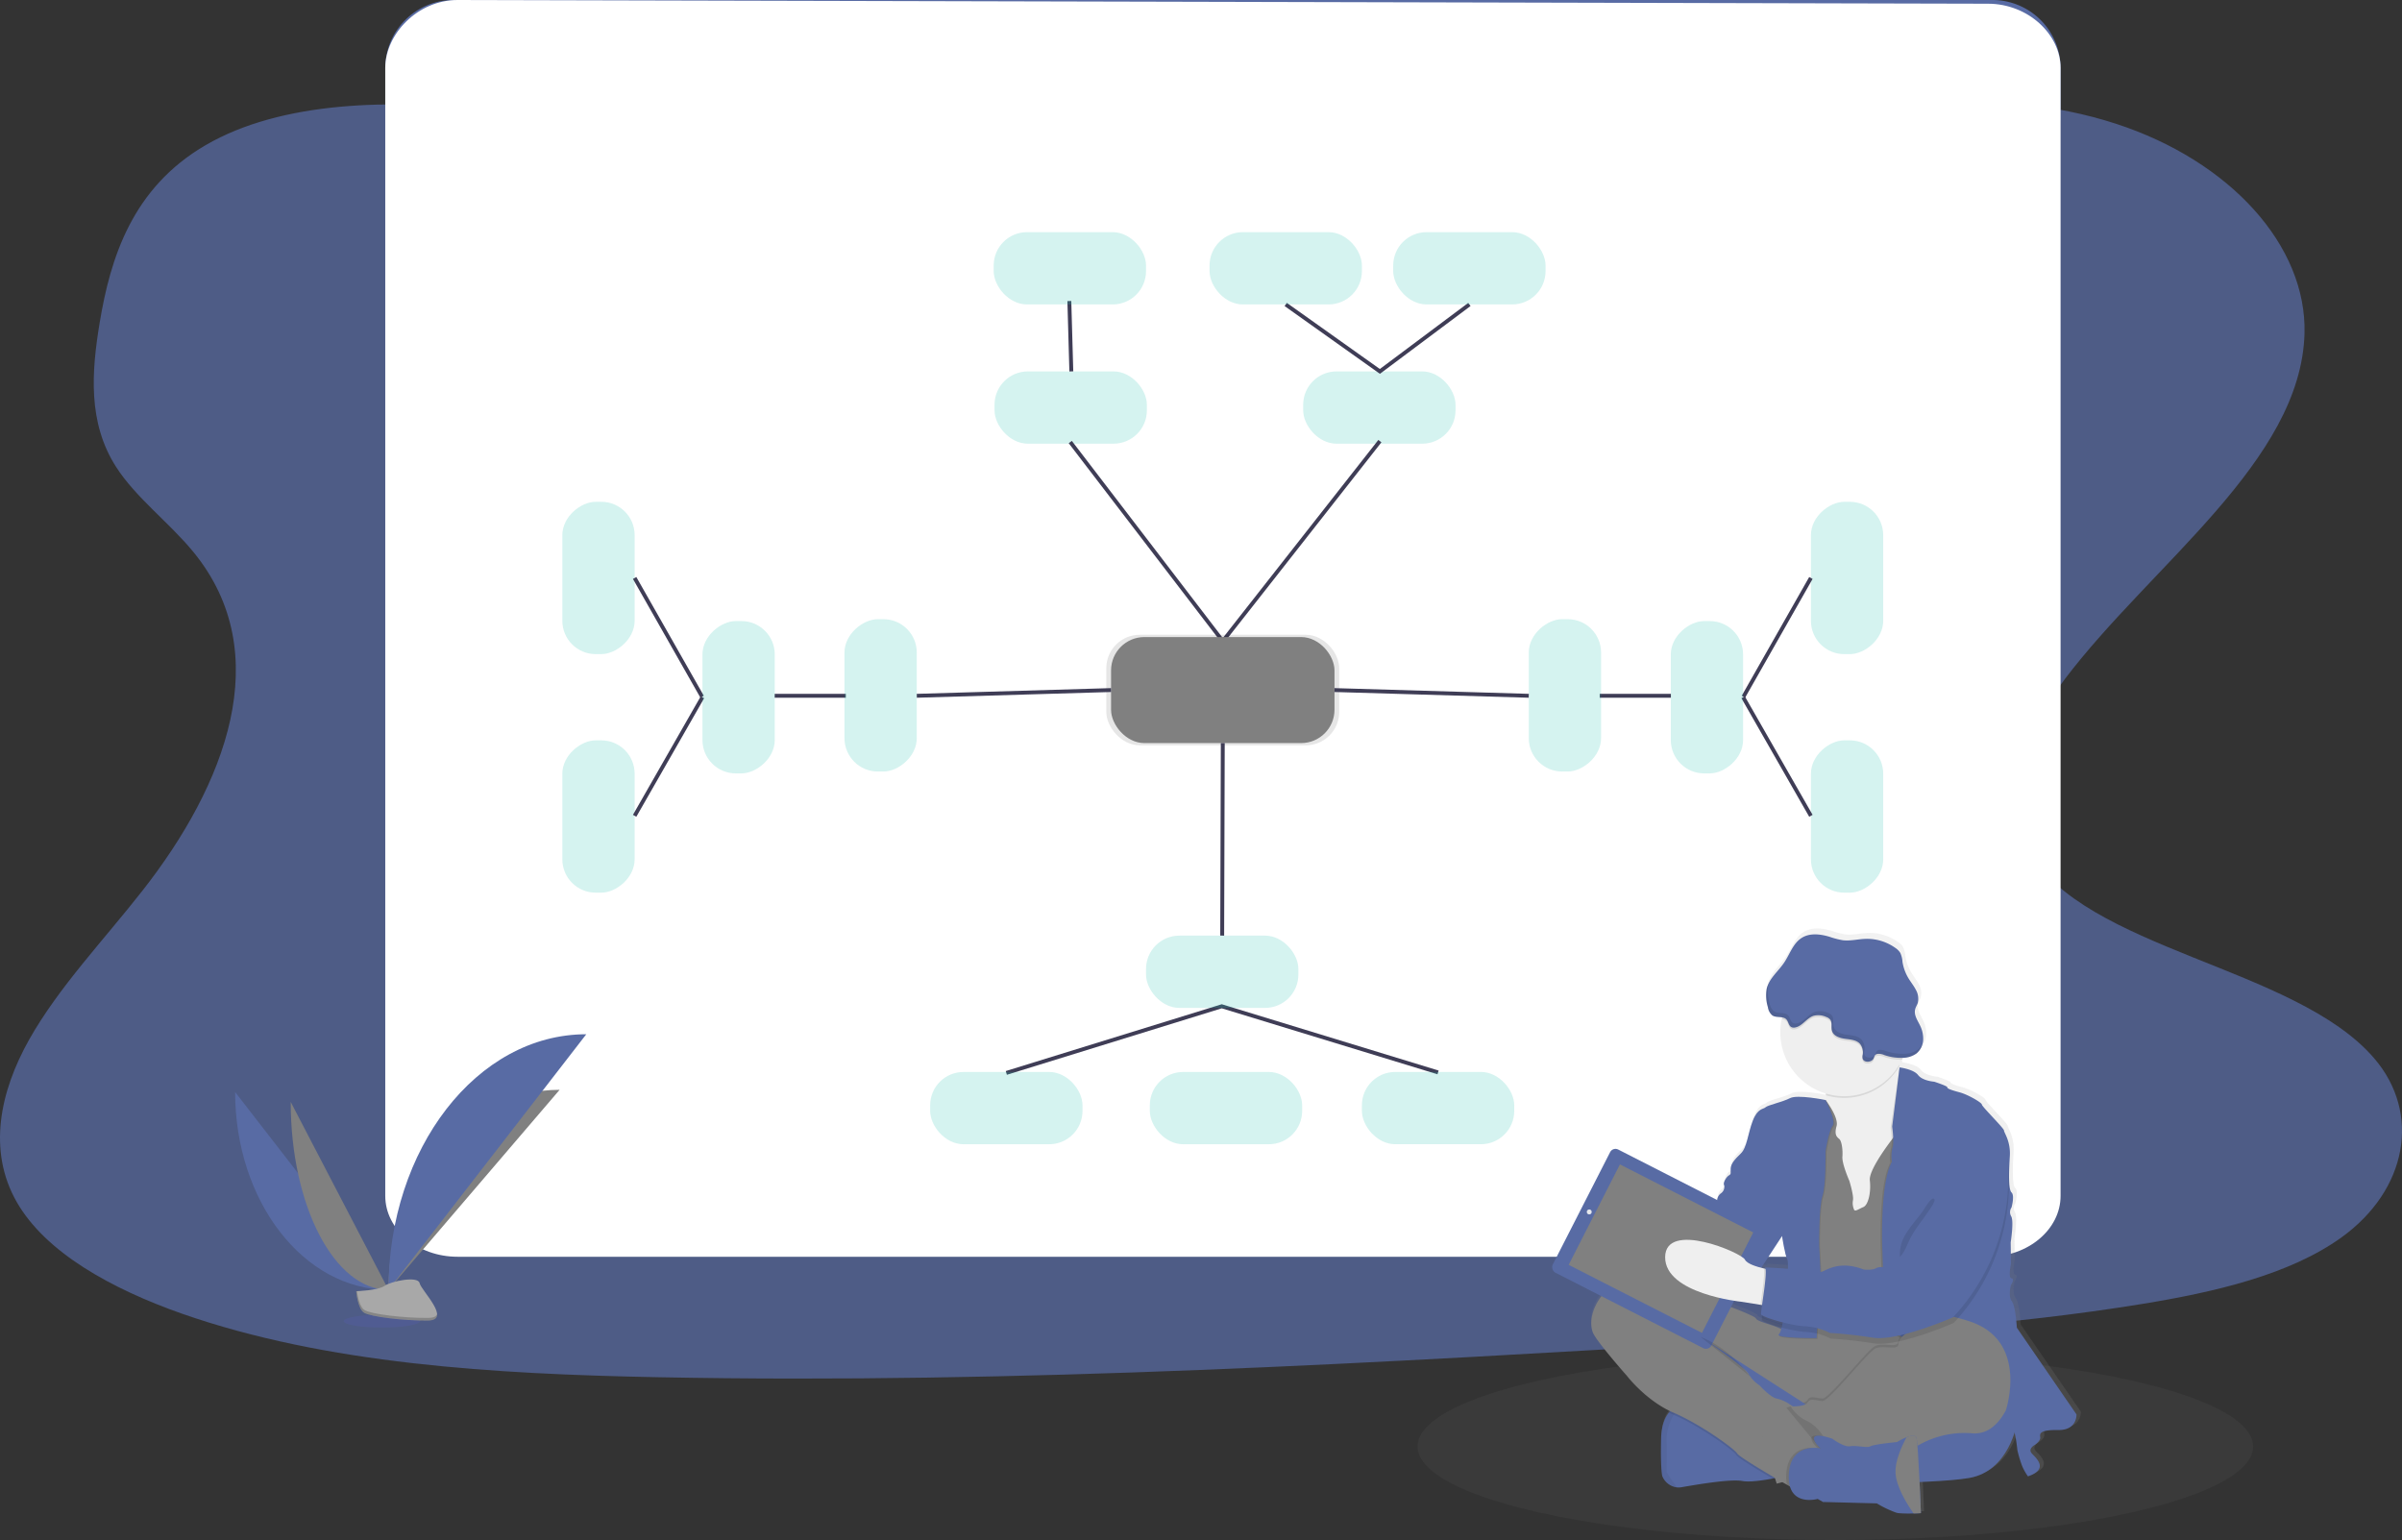 <svg xmlns="http://www.w3.org/2000/svg" xmlns:xlink="http://www.w3.org/1999/xlink" width="617.25" height="395.793" viewBox="0 0 617.25 395.793">
  <rect x="0" y="0" width="617.25" height="395.793" fill="#333333" stroke="none"/>
  <defs>
    <linearGradient id="linear-gradient" x1="0.5" y1="1" x2="0.5" gradientUnits="objectBoundingBox">
      <stop offset="0" stop-color="gray" stop-opacity="0.251"/>
      <stop offset="0.54" stop-color="gray" stop-opacity="0.122"/>
      <stop offset="1" stop-color="gray" stop-opacity="0.102"/>
    </linearGradient>
  </defs>
  <g id="Group_35" data-name="Group 35" transform="translate(-331 -100.719)">
    <path id="Path_232" data-name="Path 232" d="M655.623,113.631v13.421H225.11V113.631A17.531,17.531,0,0,1,242.635,96.1h395.43A17.536,17.536,0,0,1,655.623,113.631Z" transform="translate(204.891 4.619)" fill="#586ba4"/>
    <circle id="Ellipse_148" data-name="Ellipse 148" cx="6.196" cy="6.196" r="6.196" transform="translate(444.658 109.996)" fill="#5f5f5f" opacity="0.8"/>
    <circle id="Ellipse_149" data-name="Ellipse 149" cx="6.196" cy="6.196" r="6.196" transform="translate(462.68 109.996)" fill="#bababa" opacity="0.8"/>
    <circle id="Ellipse_150" data-name="Ellipse 150" cx="6.196" cy="6.196" r="6.196" transform="translate(480.703 109.996)" fill="#9b9b9b" opacity="0.8"/>
    <path id="Path_245" data-name="Path 245" d="M903.079,729.138s-2.007,12.106-12.185,13.9-44.142,1.432-44.142,1.432-19.421-2.8-26.444-19.2-11.536-22.927-5.519-23.223,38.483,10.966,40.345,11.111S904.868,688.217,903.079,729.138Z" transform="translate(-53.81 -262.487)" fill="#586ba4" opacity="0.05"/>
    <path id="Path_273" data-name="Path 273" d="M919.135,765.43c.151,3.612,2.964,8.1,4.641,10.468,1.063,0,1.879-.073,1.879-.073s-.654-17.447-1.118-19.281c-.235-.878-1.4-.682-2.539-.246C920.583,758.9,919.012,762.522,919.135,765.43Z" transform="translate(-101.04 -286.242)" fill="#808080" opacity="0.1"/>
    <path id="Path_274" data-name="Path 274" d="M914.727,765.911c.951,3.484.939,7.392,2.46,9.758a4.282,4.282,0,0,0,.693.156,32.725,32.725,0,0,0,3.853.073c1.063,0,1.879-.073,1.879-.073s-.654-17.447-1.118-19.281c-.235-.878-1.4-.682-2.539-.246a16.782,16.782,0,0,0-2.477,1.253S913.508,761.449,914.727,765.911Z" transform="translate(-98.998 -286.242)" fill="#586ba4" opacity="0.05"/>
    <ellipse id="Ellipse_147" data-name="Ellipse 147" cx="107.364" cy="24.045" rx="107.364" ry="24.045" transform="translate(695.269 448.422)" fill="#808080" opacity="0.1"/>
    <g id="Group_27" data-name="Group 27" transform="translate(680.523 115.699)" opacity="0.1">
      <path id="Path_229" data-name="Path 229" d="M673.12,122.89c0,87.289,54.761,157.92,122.462,157.92" transform="translate(-673.12 -122.89)" fill="#6c63ff"/>
    </g>
    <path id="Path_230" data-name="Path 230" d="M398.93,189.408c-39.563.3-77.576-8.639-113.923-18.6s-72.4-21.171-111.161-25.745c-24.951-2.947-53.347-2.483-72.957,8.947C82.016,165,76.43,183.022,73.673,199.653c-2.075,12.515-3.087,25.644,4.216,37.029,5.044,7.9,13.756,14.388,19.907,21.915,21.395,26.187,8.125,59.889-13.091,86.959-9.948,12.7-21.585,24.884-29.134,38.293s-10.725,28.574-3.238,41.715c7.426,13.018,24.347,22.368,42.549,28.77,36.979,12.917,80.081,15.489,122.048,16.306,92.9,1.817,186.047-3.707,278.94-9.227,34.373-2.047,68.9-4.1,102.6-9.59,18.71-3.048,37.98-7.515,51.3-17.117,16.915-12.19,20.511-31.935,8.388-46.038-20.338-23.648-74.372-27.78-88.911-53.419-8-14.114-.878-30.4,9.506-44.131,22.334-29.436,60.588-55.919,61.511-88.7.615-22.507-19.012-44.332-48.47-53.923-30.9-10.065-73.136-7.152-94.978,12.084C474.32,180.389,433.868,189.145,398.93,189.408Z" transform="translate(282.935 -15.978)" fill="#586ba4" opacity="0.733"/>
    <path id="Path_231" data-name="Path 231" d="M655.623,113.541V403.43c0,8.623-8.321,15.657-18.587,15.657H243.692c-10.267,0-18.582-7.012-18.582-15.657V113.541c0-8.639,8.315-17.441,18.582-17.441l393.294.956C647.235,97.056,655.623,104.9,655.623,113.541Z" transform="translate(204.891 4.619)" fill="#fff"/>
    <rect id="Rectangle_94" data-name="Rectangle 94" width="39.149" height="18.576" rx="8.57" transform="translate(586.568 196.172)" fill="#2ec4b6" opacity="0.2"/>
    <rect id="Rectangle_95" data-name="Rectangle 95" width="39.149" height="18.576" rx="8.57" transform="translate(665.883 196.172)" fill="#2ec4b6" opacity="0.2"/>
    <path id="Path_233" data-name="Path 233" d="M491.81,202.98,531,254.152l40.368-51.412" transform="translate(114.224 11.348)" fill="none" stroke="#3f3d56" stroke-miterlimit="10" stroke-width="1"/>
    <rect id="Rectangle_96" data-name="Rectangle 96" width="59.85" height="28.401" rx="8.57" transform="translate(615.294 263.862)" opacity="0.1"/>
    <rect id="Rectangle_97" data-name="Rectangle 97" width="57.417" height="27.249" rx="8.57" transform="translate(616.513 264.443)" fill="#808080"/>
    <line id="Line_6" data-name="Line 6" x1="0.509" y1="18.09" transform="translate(605.793 178.082)" fill="none" stroke="#3f3d56" stroke-miterlimit="10" stroke-width="1"/>
    <path id="Path_234" data-name="Path 234" d="M638.011,139.93l-23,17.206-24.2-17.206" transform="translate(70.583 39.036)" fill="none" stroke="#3f3d56" stroke-miterlimit="10" stroke-width="1"/>
    <rect id="Rectangle_98" data-name="Rectangle 98" width="39.149" height="18.576" rx="8.57" transform="translate(586.35 160.384)" fill="#2ec4b6" opacity="0.2"/>
    <rect id="Rectangle_99" data-name="Rectangle 99" width="39.149" height="18.576" rx="8.57" transform="translate(689.017 160.384)" fill="#2ec4b6" opacity="0.2"/>
    <rect id="Rectangle_100" data-name="Rectangle 100" width="39.149" height="18.576" rx="8.57" transform="translate(641.822 160.384)" fill="#2ec4b6" opacity="0.2"/>
    <line id="Line_7" data-name="Line 7" x1="0.151" y2="49.488" transform="translate(645.07 291.687)" fill="none" stroke="#3f3d56" stroke-miterlimit="10" stroke-width="1"/>
    <path id="Path_235" data-name="Path 235" d="M609.53,558.59Z" transform="translate(35.434 -199.252)" fill="none" stroke="#3f3d56" stroke-miterlimit="10" stroke-width="1"/>
    <path id="Path_236" data-name="Path 236" d="M462.42,479.608l55.36-17.128,55.583,17" transform="translate(127.179 -103.148)" fill="none" stroke="#3f3d56" stroke-miterlimit="10" stroke-width="1"/>
    <rect id="Rectangle_101" data-name="Rectangle 101" width="39.149" height="18.576" rx="8.57" transform="translate(625.499 341.175)" fill="#2ec4b6" opacity="0.2"/>
    <rect id="Rectangle_102" data-name="Rectangle 102" width="39.149" height="18.576" rx="8.57" transform="translate(814.935 229.684) rotate(90)" fill="#2ec4b6" opacity="0.2"/>
    <rect id="Rectangle_103" data-name="Rectangle 103" width="39.149" height="18.576" rx="8.57" transform="translate(796.359 330.137) rotate(-90)" fill="#2ec4b6" opacity="0.2"/>
    <rect id="Rectangle_104" data-name="Rectangle 104" width="39.149" height="18.576" rx="8.57" transform="translate(680.97 376.208)" fill="#2ec4b6" opacity="0.2"/>
    <rect id="Rectangle_105" data-name="Rectangle 105" width="39.149" height="18.576" rx="8.57" transform="translate(609.176 394.79) rotate(180)" fill="#2ec4b6" opacity="0.2"/>
    <rect id="Rectangle_106" data-name="Rectangle 106" width="39.149" height="18.576" rx="8.57" transform="translate(665.621 394.79) rotate(180)" fill="#2ec4b6" opacity="0.2"/>
    <line id="Line_8" data-name="Line 8" x2="17.424" y2="30.47" transform="translate(778.929 279.91)" fill="none" stroke="#3f3d56" stroke-miterlimit="10" stroke-width="1"/>
    <line id="Line_9" data-name="Line 9" x2="18.291" transform="translate(742.084 279.536)" fill="none" stroke="#3f3d56" stroke-miterlimit="10" stroke-width="1"/>
    <line id="Line_10" data-name="Line 10" x2="49.924" y2="1.471" transform="translate(673.93 278.065)" fill="none" stroke="#3f3d56" stroke-miterlimit="10" stroke-width="1"/>
    <line id="Line_11" data-name="Line 11" x1="17.34" y2="30.52" transform="translate(779.013 249.256)" fill="none" stroke="#3f3d56" stroke-miterlimit="10" stroke-width="1"/>
    <rect id="Rectangle_107" data-name="Rectangle 107" width="39.149" height="18.576" rx="8.57" transform="translate(742.431 259.847) rotate(90)" fill="#2ec4b6" opacity="0.2"/>
    <rect id="Rectangle_108" data-name="Rectangle 108" width="39.149" height="18.576" rx="8.57" transform="translate(778.929 260.333) rotate(90)" fill="#2ec4b6" opacity="0.2"/>
    <rect id="Rectangle_109" data-name="Rectangle 109" width="39.149" height="18.576" rx="8.57" transform="translate(494.084 229.679) rotate(90)" fill="#2ec4b6" opacity="0.2"/>
    <rect id="Rectangle_110" data-name="Rectangle 110" width="39.149" height="18.576" rx="8.57" transform="translate(475.508 330.137) rotate(-90)" fill="#2ec4b6" opacity="0.2"/>
    <line id="Line_12" data-name="Line 12" x1="17.43" y2="30.47" transform="translate(494.084 279.91)" fill="none" stroke="#3f3d56" stroke-miterlimit="10" stroke-width="1"/>
    <line id="Line_13" data-name="Line 13" x1="18.285" transform="translate(530.068 279.536)" fill="none" stroke="#3f3d56" stroke-miterlimit="10" stroke-width="1"/>
    <line id="Line_14" data-name="Line 14" x1="49.924" y2="1.471" transform="translate(566.588 278.065)" fill="none" stroke="#3f3d56" stroke-miterlimit="10" stroke-width="1"/>
    <line id="Line_15" data-name="Line 15" x2="17.34" y2="30.52" transform="translate(494.084 249.256)" fill="none" stroke="#3f3d56" stroke-miterlimit="10" stroke-width="1"/>
    <rect id="Rectangle_111" data-name="Rectangle 111" width="39.149" height="18.576" rx="8.57" transform="translate(566.588 259.852) rotate(90)" fill="#2ec4b6" opacity="0.2"/>
    <rect id="Rectangle_112" data-name="Rectangle 112" width="39.149" height="18.576" rx="8.57" transform="translate(530.09 260.333) rotate(90)" fill="#2ec4b6" opacity="0.2"/>
    <path id="Path_237" data-name="Path 237" d="M156.12,598c0,28.094,17.626,50.83,39.406,50.83" transform="translate(235.303 -216.625)" fill="#586ba4"/>
    <path id="Path_238" data-name="Path 238" d="M226.59,648.371c0-28.412,19.672-51.4,43.98-51.4" transform="translate(204.239 -216.171)" fill="#808080"/>
    <path id="Path_239" data-name="Path 239" d="M181.66,602.55c0,26.685,11.24,48.28,25.124,48.28" transform="translate(224.045 -218.631)" fill="#808080"/>
    <path id="Path_240" data-name="Path 240" d="M226.59,637.117c0-36.3,22.737-65.677,50.83-65.677" transform="translate(204.239 -204.917)" fill="#586ba4"/>
    <ellipse id="Ellipse_151" data-name="Ellipse 151" cx="9.797" cy="1.655" rx="9.797" ry="1.655" transform="translate(419.321 438.597)" fill="#6c63ff" opacity="0.1"/>
    <path id="Path_241" data-name="Path 241" d="M211.77,687.15s5.592-.173,7.269-1.37,8.595-2.634,9.014-.71,8.388,9.568,2.086,9.618-14.662-.984-16.339-2.007S211.77,687.15,211.77,687.15Z" transform="translate(210.772 -254.592)" fill="#a8a8a8"/>
    <path id="Path_242" data-name="Path 242" d="M230.257,696.392c-6.308.05-14.656-.979-16.339-2.008-1.281-.777-1.789-3.573-1.963-4.865h-.185s.352,4.507,2.035,5.53,10.032,2.058,16.339,2.008c1.823,0,2.449-.665,2.416-1.622C232.309,696.023,231.616,696.381,230.257,696.392Z" transform="translate(210.772 -256.968)" opacity="0.2"/>
    <path id="Path_243" data-name="Path 243" d="M905.109,647.005l-15.473-22.435s-.291-5.553-1.3-6.856-.218-4.183-.218-4.183,1.085-1.588.146-1.728-.146-3.679-.146-3.679l-.073-5.631s.867-5.407.145-6.71a2.136,2.136,0,0,1,.073-2.309s.867-3.1,0-3.914-.654-5.626-.436-9.445-1.515-5.989-1.515-6.565-5.715-6.207-5.715-6.71-3.612-2.595-5.782-3.176-3.255-1.006-3.182-1.3-3.4-1.443-3.4-1.443-3.036-.212-4.194-1.728-4.7-1.957-4.792-1.968a1.958,1.958,0,0,0-.067-.3l-.067-.324c.274-.459.526-.928.755-1.415l.2-.442a6.15,6.15,0,0,0,3.556-1.118,4.865,4.865,0,0,0,1.734-3.461,7.605,7.605,0,0,0-.844-3.842c-.638-1.3-1.566-2.645-1.247-4.054.14-.609.5-1.118.693-1.739a4.579,4.579,0,0,0-.52-3.417c-.559-1.046-1.308-1.968-1.918-2.986a11.592,11.592,0,0,1-1.527-4.216,6.642,6.642,0,0,0-.559-2.3,4.262,4.262,0,0,0-1.269-1.28,12.665,12.665,0,0,0-7.773-2.354c-1.968.067-3.914.6-5.883.358a21.768,21.768,0,0,1-3.439-.9c-2.421-.716-5.223-1.012-7.331.375s-2.952,4.116-4.384,6.252c-1.269,1.89-3.12,3.473-4.082,5.474a.183.183,0,0,1,.028-.117,6.907,6.907,0,0,0-.559,1.459,10.373,10.373,0,0,0,.319,4.781,3.375,3.375,0,0,0,1.169,2.136,6.634,6.634,0,0,0,2.527.5c-.034.14-.067.274-.1.414a16.5,16.5,0,0,0,11.463,19.264v.436a11.048,11.048,0,0,1-.078,1.241h0s-7.269-1.493-9.221-.487-5.788,1.806-6.364,2.382-2.024.145-3.327,3.534-1.443,6.856-3.109,8.438-2.528,2.673-2.6,3.825.212,1.443-.436,1.806-1.588,1.873-1.3,2.449a2.051,2.051,0,0,1-.794,2.164,2.41,2.41,0,0,0-1.012,2.164s-.436,1.588-1.448,1.946-1.678,2.746-1.678,2.746l-3.277,3.769-6.5-7.191a2.74,2.74,0,0,0-3.864-.2l-3.137,2.908a6.285,6.285,0,0,0-3.193,1.9,8.387,8.387,0,0,0-1.678,2.46l-1.745,1.577a2.684,2.684,0,0,0-.9,1.924,2.712,2.712,0,0,0,.453,2.975l4.16,4.608v.039a7.27,7.27,0,0,0-4.026,1.638c-6.218,5.48-6.291,10.529-5.351,12.861s8.818,11.184,8.818,11.184a35.242,35.242,0,0,0,11.184,9.12h0l-.045.05c-.134.14-.263.291-.391.453l-.106.14-.1.14-.118.173-.089.14-.129.207a1.128,1.128,0,0,1-.078.14c-.05.089-.1.185-.145.28l-.05.1c-.062.123-.118.257-.179.391a.658.658,0,0,0-.056.145c-.017.045-.078.19-.112.291l-.067.185c-.034.089-.062.185-.1.28s-.039.134-.061.207l-.084.313-.05.2c-.045.168-.078.341-.117.52l-.034.207a3.184,3.184,0,0,1-.062.369c-.017.129-.028.173-.039.263a1.484,1.484,0,0,1-.045.358c-.045.123,0,.185-.028.274a2.03,2.03,0,0,0,0,.414v.252a5.985,5.985,0,0,1-.028.7c-.145,8.438.347,9.663.347,9.663a4.684,4.684,0,0,0,3.842,2.88,5,5,0,0,0,1.236-.067c3.758-.649,12.582-2.164,15.691-1.583,1.868.347,5.329-.168,7.789-.632l.654-.129.447,1.437,1.431-.391,1.213.7.766.442c1.426,4.837,7.219,3.187,7.219,3.187l1.376.794,13.98.358a28.261,28.261,0,0,0,4.943,2.377,4.964,4.964,0,0,0,.7.151,32.131,32.131,0,0,0,3.886.073c1.074,0,1.9-.073,1.9-.073s-.146-3.786-.347-8.03a115.83,115.83,0,0,0,12.923-1.057c7.415-1.309,10.518-8.108,11.665-11.732a33.914,33.914,0,0,1,.727,4.473,32.747,32.747,0,0,0,1.157,3.914,13.227,13.227,0,0,0,1.594,2.885c5.5-1.873,2.17-4.686,1.012-5.911s.794-2.237.794-2.237,1.521-1.012,1.376-1.952-.218-1.946,4.7-1.873S905.109,647.005,905.109,647.005Zm-76.351-46.06c.061.414.749,4.854,1.37,6.022a8.036,8.036,0,0,1,.162,2.377c-2.913-.229-5.95-.358-5.95-.358a.694.694,0,0,1,.157.375l-.458-.106c-.213-.05-.436-.1-.665-.162l5.368-8.159ZM818.133,617.86l5.033.8.425.067a16.914,16.914,0,0,0-.263,2.382c0,.073.112.162.274.268a6.54,6.54,0,0,0-.1,1.191c.078.4,2.438,1.264,5.145,1.979-.039.145-.078.28-.112.414h0c-2.388-1.258-6.151-1.845-6.587-2.8s-13.2-5.385-13.2-5.385-.47-.252-1.275-.637l3.355.637.928-.095a50.286,50.286,0,0,0,6.364,1.174Z" transform="translate(-39.383 -183.491)" fill="url(#linear-gradient)"/>
    <path id="Path_244" data-name="Path 244" d="M903.079,729.138s-2.007,12.106-12.185,13.9-44.142,1.432-44.142,1.432-19.421-2.8-26.444-19.2-11.536-22.927-5.519-23.223,38.483,10.966,40.345,11.111S904.868,688.217,903.079,729.138Z" transform="translate(-53.81 -262.487)" fill="#586ba4"/>
    <path id="Path_246" data-name="Path 246" d="M811.711,760.131a4.652,4.652,0,0,0,3.8,2.863,4.9,4.9,0,0,0,1.225-.067c3.73-.649,12.47-2.153,15.551-1.577,1.857.341,5.284-.168,7.728-.626,1.622-.308,2.8-.593,2.8-.593s-2.863-9.506-3.227-9.819-12.895-7.829-12.895-7.829l-9.948-.693h0a5.25,5.25,0,0,0-3.355,1.979c-1.046,1.27-1.946,3.355-2.007,6.766C811.208,758.912,811.711,760.131,811.711,760.131Z" transform="translate(-53.528 -280.009)" fill="#586ba4"/>
    <path id="Path_247" data-name="Path 247" d="M811.71,760.149a4.652,4.652,0,0,0,3.8,2.863,41.344,41.344,0,0,1-2.7-3.914l.05-6.951a12.241,12.241,0,0,1,3.914-10.317h-.039s-5.229.358-5.374,8.746S811.71,760.149,811.71,760.149Z" transform="translate(-53.527 -280.027)" opacity="0.05"/>
    <path id="Path_248" data-name="Path 248" d="M884.451,730.277l9.243-7.236,14.539-14.332s-1.571-.078-3.942-.179c-.559.375-2.237,1.555-2.3,2.992-.067,1.756-3.914.123-5.939,1.118s-11.8,13.577-13.521,13.488-3.081-.872-3.8.347l-.05.078Z" transform="translate(-83.21 -265.348)" opacity="0.1"/>
    <path id="Path_249" data-name="Path 249" d="M815,743.764c.33.157.665.313,1,.459,7.023,3.008,15.7,9.316,16.339,10.462.4.7,5.424,3.752,9.3,6.039,1.622-.308,2.8-.593,2.8-.593s-2.863-9.506-3.227-9.819-12.895-7.829-12.895-7.829l-9.965-.693h0A5.251,5.251,0,0,0,815,743.764Z" transform="translate(-55.139 -280.009)" opacity="0.1"/>
    <path id="Path_250" data-name="Path 250" d="M779.75,697.164c.934,2.293,8.746,11.106,8.746,11.106s4.943,6.453,11.967,9.461,15.691,9.316,16.339,10.462c.414.738,6.011,4.11,9.954,6.425l.884.514,1.957,1.118,1.034.6s2.4-1.929,4.792-3.87,4.7-3.836,4.742-3.914c.067-.213,1-2.651.783-2.8-.112-.073-.6-1.068-1.5-2.237a10.207,10.207,0,0,0-3.651-3.02,10.36,10.36,0,0,1-4.731-4.932s-.313-.224-.788-.526a9.559,9.559,0,0,0-3.226-1.437c-1.577-.2-4.513-3.422-4.513-3.422a8.861,8.861,0,0,1-2.8-2.936c-.788-1.644-11.866-9.2-12.895-9.914l26.942,17.307,6.448,4.143,9.249-7.236,14.539-14.332s-1.957-.1-4.8-.218c-7.074-.308-19.628-.788-21.216-.431a11.994,11.994,0,0,1-3.914.257,13.837,13.837,0,0,1-5.944-1.085c-2.365-1.247-6.1-1.834-6.526-2.757s-13.113-5.374-13.113-5.374-17.268-9.171-23.436-3.724S778.822,694.872,779.75,697.164Z" transform="translate(-39.411 -253.948)" fill="#808080"/>
    <path id="Path_251" data-name="Path 251" d="M879.67,597.8l2.237,7.376,2.869,16.63,10.53.716,3.053-5.033,3.042-5.033s1.9-6.71,3.26-13.219c1.2-5.748,1.991-11.329.682-11.933-1.163-.559-1.929-2.477-2.427-4.557-.062-.257-.123-.52-.173-.777a41.314,41.314,0,0,1-.7-5.346s-22.071-1.146-19.012,7.957a14.436,14.436,0,0,1,.833,4.837,12.187,12.187,0,0,1-.078,1.23A10.317,10.317,0,0,1,879.67,597.8Z" transform="translate(-83.647 -207.181)" fill="#efefef"/>
    <path id="Path_252" data-name="Path 252" d="M871.46,607.642l.794,12.537,1.789,10.68,2.007,4.943,1.789,27.053s17.279,2,21.484-.034a1.863,1.863,0,0,0,.76-.6c5.072-7.661,3.411-29.861,3.411-29.861l1.935-14.332-1.292-7.437-3.115-.336-2.4-.252s-.559.665-1.325,1.677c-2.125,2.8-6.034,8.321-5.771,10.625.358,3.154-.431,6.375-1.678,6.878s-2.237,1.364-2.432.5a4.057,4.057,0,0,1-.218-2.293c.213-1.219-.934-4.949-.934-4.949s-1.935-4.367-1.789-6.235-.213-4.009-.789-4.513-1.359-1-.716-3.294-2.824-6.738-2.824-6.738Z" transform="translate(-80.028 -218.243)" fill="#808080"/>
    <path id="Path_253" data-name="Path 253" d="M912.258,632.623l.721,21.428,4.138,2.293a1.9,1.9,0,0,0,.761-.593c5.072-7.667,3.411-29.866,3.411-29.866l1.935-14.332-1.292-7.437-3.115-.335c1.2-5.748,1.991-11.329.682-11.933-1.163-.559-1.929-2.477-2.427-4.557h0l-2.237,15.16s.185,1.37.252,2.8a7.972,7.972,0,0,1-.179,2.667,8.9,8.9,0,0,0-.146,3.584c-1.292,2.276-1.94,6.492-2.237,10.563C912.1,627.462,912.258,632.623,912.258,632.623Z" transform="translate(-97.999 -211.904)" opacity="0.1"/>
    <path id="Path_254" data-name="Path 254" d="M917.449,586.68s3.612.447,4.759,1.957,4.155,1.717,4.155,1.717,3.439,1.118,3.355,1.432,1,.721,3.148,1.292,5.737,2.651,5.737,3.154,5.687,6.09,5.687,6.666,1.722,2.723,1.5,6.52-.431,8.6.431,9.389,0,3.87,0,3.87a2.114,2.114,0,0,0-.073,2.293c.716,1.292-.14,6.666-.14,6.666l.067,5.592s-.788,3.512.145,3.657-.145,1.722-.145,1.722-.788,2.863.218,4.155,1.292,6.805,1.292,6.805l15.333,22.289s.218,4.082-4.658,4.015-4.8.928-4.658,1.862-1.359,1.935-1.359,1.935-1.935,1-.788,2.237,4.44,4.015-1.007,5.877a13.289,13.289,0,0,1-1.577-2.869,32.434,32.434,0,0,1-1.146-3.87s-.5-5.446-1.5-6.151-.861-4.155-.861-4.155,1.437-2.8-.559-3.942-31.1-17.273-31.1-17.273l-.727-21.456s-.5-15.836,2.505-21.143a8.9,8.9,0,0,1,.145-3.584c.5-1.292-.073-5.447-.073-5.447Z" transform="translate(-98.314 -211.635)" fill="#586ba4"/>
    <path id="Path_255" data-name="Path 255" d="M866.794,601.405s-7.208-1.487-9.143-.481-5.732,1.789-6.308,2.365-2,.14-3.294,3.512-1.432,6.805-3.081,8.388-2.511,2.651-2.583,3.8.218,1.431-.425,1.795-1.577,1.862-1.292,2.432,14.9,13.186,14.9,13.186.721,4.8,1.364,6.022-.716,17.983-2.147,19.135,9.674,1.04,9.674,1.04.5-11,.928-11.575-.285-12.3-.285-12.3-.073-10.032.861-12.682.828-11.463.828-11.463.822-5.29,1.823-6.526S866.794,601.405,866.794,601.405Z" transform="translate(-66.431 -217.76)" opacity="0.1"/>
    <path id="Path_256" data-name="Path 256" d="M866.381,601.017s-7.2-1.482-9.137-.481-5.715,1.784-6.285,2.343-2.008.145-3.3,3.512-1.432,6.811-3.081,8.388-2.505,2.651-2.578,3.8.213,1.432-.431,1.789-1.577,1.862-1.292,2.438S855.2,636.011,855.2,636.011s.716,4.8,1.365,6.017-.721,17.989-2.153,19.135,9.674,1.04,9.674,1.04.5-11,.934-11.575-.291-12.3-.291-12.3-.067-10.032.861-12.682.794-11.491.794-11.491.822-5.29,1.823-6.52S866.381,601.017,866.381,601.017Z" transform="translate(-66.259 -217.59)" fill="#586ba4"/>
    <path id="Path_257" data-name="Path 257" d="M885.458,584.511a14.442,14.442,0,0,1,.833,4.837,16.418,16.418,0,0,0,18.856-7.448,41.312,41.312,0,0,1-.7-5.346S882.376,575.407,885.458,584.511Z" transform="translate(-86.068 -207.151)" opacity="0.1"/>
    <path id="Path_258" data-name="Path 258" d="M866.21,557.629a16.412,16.412,0,1,0,.358-3.411,16.412,16.412,0,0,0-.358,3.411Z" transform="translate(-77.713 -191.592)" fill="#efefef"/>
    <path id="Path_259" data-name="Path 259" d="M836.037,638.49l-3.914,1.219a2.029,2.029,0,0,1-.788,2.147,2.4,2.4,0,0,0-1,2.153s-.431,1.577-1.431,1.935-1.65,2.723-1.65,2.723l-3.3,3.8s-1.213,1-1,1.5-1.292.643-1.292.643l.749,12.761,6.811,1.286,4.227-.431,3.439-1.286,3.008-1.795,1.365-3.512,6.017-9.171Z" transform="translate(-58.075 -234.473)" fill="#586ba4"/>
    <path id="Path_260" data-name="Path 260" d="M809.56,662.954s-8.746-12.615-15.266-5.8,2.651,17.844,4.8,17.486,12.4-.934,12.4-.934Z" transform="translate(-44.997 -241.809)" fill="#ee8e9e"/>
    <rect id="Rectangle_113" data-name="Rectangle 113" width="45.758" height="35.531" rx="1.54" transform="translate(745.46 395.446) rotate(27.04)" fill="#586ba4"/>
    <rect id="Rectangle_114" data-name="Rectangle 114" width="38.461" height="28.983" transform="translate(747.279 399.972) rotate(27.04)" fill="#808080"/>
    <circle id="Ellipse_152" data-name="Ellipse 152" cx="0.632" cy="0.632" r="0.632" transform="translate(738.762 411.555)" fill="#e6e8ec"/>
    <circle id="Ellipse_153" data-name="Ellipse 153" cx="1.04" cy="1.04" r="1.04" transform="translate(775.434 430.142)" fill="#e6e8ec"/>
    <path id="Path_261" data-name="Path 261" d="M813.28,670.357c-.067,9.461,19.493,11.463,19.493,11.463l5,.794,2.237.358.934-9.249s-1.023-.151-2.3-.447c-1.9-.442-4.351-1.208-4.865-2.276C832.919,669.211,813.353,660.9,813.28,670.357Z" transform="translate(-54.381 -246.562)" fill="#efefef"/>
    <path id="Path_262" data-name="Path 262" d="M866.85,554.25a1.907,1.907,0,0,1,1.2.559c.559.587.559,1.627,1.3,1.985a1.444,1.444,0,0,0,.855.1c1.907-.268,3.009-2.421,4.837-3.014a4.849,4.849,0,0,1,3.2.28,2.338,2.338,0,0,1,1.063.677c.615.794.185,1.963.47,2.919.391,1.331,1.979,1.862,3.355,2.035s2.925.268,3.847,1.309a3.506,3.506,0,0,1,.682,2.8,2.187,2.187,0,0,0,0,1.023c.38,1.079,2.237.917,2.723.067.358-.615.252-1.118,1.085-1.3a3.533,3.533,0,0,1,1.756.3,12.906,12.906,0,0,0,4.535.693,16.412,16.412,0,1,0-30.906-10.39Z" transform="translate(-77.996 -191.624)" opacity="0.1"/>
    <path id="Path_263" data-name="Path 263" d="M884.476,557.511a2.237,2.237,0,0,1,0-1.029,3.506,3.506,0,0,0-.682-2.8c-.923-1.04-2.472-1.118-3.847-1.308s-2.964-.7-3.355-2.035c-.285-.956.145-2.125-.47-2.913a2.315,2.315,0,0,0-1.062-.682,4.849,4.849,0,0,0-3.2-.28c-1.829.593-2.93,2.746-4.837,3.014a1.442,1.442,0,0,1-.856-.1c-.721-.358-.749-1.4-1.3-1.985-.872-.923-2.522-.324-3.59-1.012a3.322,3.322,0,0,1-1.157-2.119,10.333,10.333,0,0,1-.313-4.753c.621-2.667,3-4.474,4.524-6.772,1.42-2.119,2.237-4.8,4.345-6.213s4.865-1.085,7.269-.369a21.178,21.178,0,0,0,3.406.889c1.935.24,3.881-.285,5.832-.352a12.559,12.559,0,0,1,7.7,2.337,4.273,4.273,0,0,1,1.258,1.275,6.428,6.428,0,0,1,.559,2.281,11.639,11.639,0,0,0,1.515,4.194c.6,1.007,1.359,1.918,1.9,2.964a4.573,4.573,0,0,1,.515,3.394c-.184.587-.559,1.118-.688,1.728-.319,1.4.6,2.734,1.236,4.026a7.577,7.577,0,0,1,.839,3.819,4.814,4.814,0,0,1-1.722,3.433,6.15,6.15,0,0,1-3.629,1.118,12.86,12.86,0,0,1-4.625-.71,3.534,3.534,0,0,0-1.756-.3c-.833.168-.727.682-1.085,1.3C886.712,558.422,884.856,558.585,884.476,557.511Z" transform="translate(-74.814 -184.686)" fill="#586ba4"/>
    <path id="Path_264" data-name="Path 264" d="M883.15,731.016l9.249-7.236,14.539-14.332s-1.957-.1-4.8-.218a3.148,3.148,0,0,0-1.018,1.957c-.067,1.75-3.914.123-5.939,1.118s-11.816,13.571-13.538,13.493-3.081-.872-3.8.347l-.05.078a2.058,2.058,0,0,1-1.118.649Z" transform="translate(-82.329 -265.656)" opacity="0.1"/>
    <path id="Path_265" data-name="Path 265" d="M854.93,726.61l4.647,14.83.727,2.326,2.237-.6,4.876-1.342,21.719-5.966a18.8,18.8,0,0,0,7.829-2.086,23.732,23.732,0,0,1,13.5-2.941c2.869.268,6.062-.967,8.712-5.866,0,0,6.017-17.771-9.176-22.859s-15.915,2.706-15.915,2.706l-.207.129c-.559.375-2.237,1.554-2.3,2.992-.067,1.756-3.914.123-5.939,1.118s-11.855,13.577-13.577,13.488-3.081-.872-3.8.347l-.05.078c-.531.733-2.13.9-3.182.934h-1l-.134.039-1.118.33Z" transform="translate(-72.741 -261.754)" fill="#808080"/>
    <path id="Path_266" data-name="Path 266" d="M857.08,688.418l2.237.358.934-9.249s-1.023-.151-2.3-.447C858.282,680.366,857.516,685.354,857.08,688.418Z" transform="translate(-73.689 -252.366)" opacity="0.1"/>
    <path id="Path_267" data-name="Path 267" d="M915.945,618.356s6.666-1.935,5.033,16.988A52.743,52.743,0,0,1,907,666.228s-14.187,6.235-20.567,5.234a110.866,110.866,0,0,0-11.033-1.219,16.216,16.216,0,0,0-6.453-1.722c-3.579-.14-11.105-2.365-11.251-3.081s1.868-11.251,1.006-12.039c0,0,10.032.414,11.033,1.118s2.438.207,3.512,0,4.373-3.07,10.893-.559c0,0,2.237.213,3.081-.358a3.088,3.088,0,0,1,2.237-.145,6.422,6.422,0,0,0,1.56-.789c.213-.285,1.935,0,1.935,0a.76.76,0,0,0,1.074-.5,4.664,4.664,0,0,1,1-1.577s1.935-10.893,5.592-14.975a2.343,2.343,0,0,0,.788-2.08C901.121,632.386,907.344,616.064,915.945,618.356Z" transform="translate(-73.956 -225.501)" opacity="0.1"/>
    <path id="Path_268" data-name="Path 268" d="M915.617,615.756s6.666-1.935,5.033,16.988a52.743,52.743,0,0,1-13.98,30.884s-14.192,6.235-20.567,5.234-11.061-1.219-11.061-1.219a16.217,16.217,0,0,0-6.448-1.722c-3.584-.14-11.105-2.365-11.251-3.081s1.862-11.251,1-12.039c0,0,10.032.414,11.038,1.118s2.438.2,3.512,0,4.373-3.075,10.893-.559c0,0,2.237.213,3.081-.358a3.087,3.087,0,0,1,2.237-.145,6.313,6.313,0,0,0,1.555-.788c.213-.285,1.935,0,1.935,0a.76.76,0,0,0,1.074-.5,4.8,4.8,0,0,1,1.007-1.577s1.935-10.893,5.592-14.975a2.328,2.328,0,0,0,.788-2.08C900.765,629.786,907.017,613.464,915.617,615.756Z" transform="translate(-73.802 -224.355)" fill="#586ba4"/>
    <path id="Path_269" data-name="Path 269" d="M869,742.816l9.461,11.452c.039-.034.062-.056.062-.067.073-.213,1-2.651.788-2.8s-1.862-3.73-5.161-5.234a9.781,9.781,0,0,1-4.049-3.691Z" transform="translate(-78.943 -280.313)" opacity="0.1"/>
    <path id="Path_270" data-name="Path 270" d="M869.069,768.551l1.035.6s2.4-1.929,4.792-3.87,4.7-3.836,4.742-3.914c.067-.212,1-2.651.783-2.8-.112-.073-.6-1.068-1.5-2.237-6.419-1.8-2.332,2.656-1.789,2.857,0,0-7.829-1.789-8.243,6.71A10.065,10.065,0,0,0,869.069,768.551Z" transform="translate(-78.883 -286.232)" opacity="0.1"/>
    <path id="Path_271" data-name="Path 271" d="M877.518,772.184l1.364.788,13.829.358a27.956,27.956,0,0,0,4.9,2.354,4.277,4.277,0,0,0,.693.157,32.723,32.723,0,0,0,3.853.073c1.063,0,1.879-.073,1.879-.073s-.654-17.447-1.118-19.281c-.235-.878-1.4-.682-2.539-.246a16.784,16.784,0,0,0-2.477,1.253s-5.877.559-6.811,1.079-3.579-.291-5.228,0-4.585-1.94-4.585-1.94c-8.03-2.651-3.512,2.293-2.941,2.505,0,0-7.829-1.789-8.237,6.71S877.518,772.184,877.518,772.184Z" transform="translate(-79.421 -286.241)" fill="#586ba4"/>
    <path id="Path_272" data-name="Path 272" d="M919.135,765.43c.151,3.612,2.964,8.1,4.641,10.468,1.063,0,1.879-.073,1.879-.073s-.654-17.447-1.118-19.281c-.235-.878-1.4-.682-2.539-.246C920.583,758.9,919.012,762.522,919.135,765.43Z" transform="translate(-101.04 -286.242)" fill="#808080"/>
    <path id="Path_275" data-name="Path 275" d="M829.58,710.55s6.872,2.237,12.694,10.155Z" transform="translate(-61.567 -266.238)" opacity="0.1"/>
    <g id="Group_28" data-name="Group 28" transform="translate(784.805 353.399)" opacity="0.1">
      <path id="Path_276" data-name="Path 276" d="M929.19,556.77a.228.228,0,0,1-.039.157,6.057,6.057,0,0,1-.24.6A4.534,4.534,0,0,1,929.19,556.77Z" transform="translate(-890.157 -551.849)"/>
      <path id="Path_277" data-name="Path 277" d="M859.771,549.418a6.705,6.705,0,0,1,.559-1.448c-.039.123-.073.246-.106.375a10.3,10.3,0,0,0,.319,4.747,3.321,3.321,0,0,0,1.157,2.125c1.068.682,2.718.089,3.59,1.012.559.559.559,1.627,1.3,1.985a1.442,1.442,0,0,0,.856.1c1.9-.268,3.008-2.421,4.837-3.014a4.847,4.847,0,0,1,3.2.28,2.331,2.331,0,0,1,1.063.682c.609.788.185,1.957.464,2.913.4,1.331,1.985,1.856,3.355,2.035s2.925.268,3.847,1.309a3.506,3.506,0,0,1,.682,2.8,2.116,2.116,0,0,0,0,1.023c.38,1.074,2.237.917,2.723.067.358-.615.246-1.118,1.085-1.3a3.6,3.6,0,0,1,1.756.307,13,13,0,0,0,4.63.693,6.151,6.151,0,0,0,3.629-1.118,4.213,4.213,0,0,0,1.118-1.353,4.59,4.59,0,0,1-1.549,2.427,6.15,6.15,0,0,1-3.629,1.118,12.864,12.864,0,0,1-4.641-.738,3.532,3.532,0,0,0-1.756-.3c-.833.168-.727.682-1.085,1.3-.486.85-2.343,1.012-2.723-.062a2.237,2.237,0,0,1,0-1.029,3.506,3.506,0,0,0-.682-2.8c-.923-1.04-2.472-1.118-3.847-1.309s-2.964-.7-3.355-2.035c-.285-.956.145-2.125-.47-2.913a2.343,2.343,0,0,0-1.062-.682,4.849,4.849,0,0,0-3.2-.28c-1.829.593-2.936,2.746-4.837,3.014a1.444,1.444,0,0,1-.856-.1c-.721-.358-.749-1.4-1.3-1.985-.872-.923-2.522-.324-3.59-1.012a3.322,3.322,0,0,1-1.158-2.119A10.031,10.031,0,0,1,859.771,549.418Z" transform="translate(-859.608 -547.97)"/>
    </g>
    <path id="Path_278" data-name="Path 278" d="M926.861,650.413c-1.314,1.773-2.8,3.411-3.976,5.284a9.943,9.943,0,0,0-1.739,6.257c1.2-1.23,1.75-2.936,2.511-4.474,1.281-2.617,3.2-4.837,4.82-7.269.307-.459,2.287-3.115,1.286-3.243C928.936,646.873,927.309,649.809,926.861,650.413Z" transform="translate(-101.911 -238.21)" opacity="0.1"/>
  </g>
</svg>
